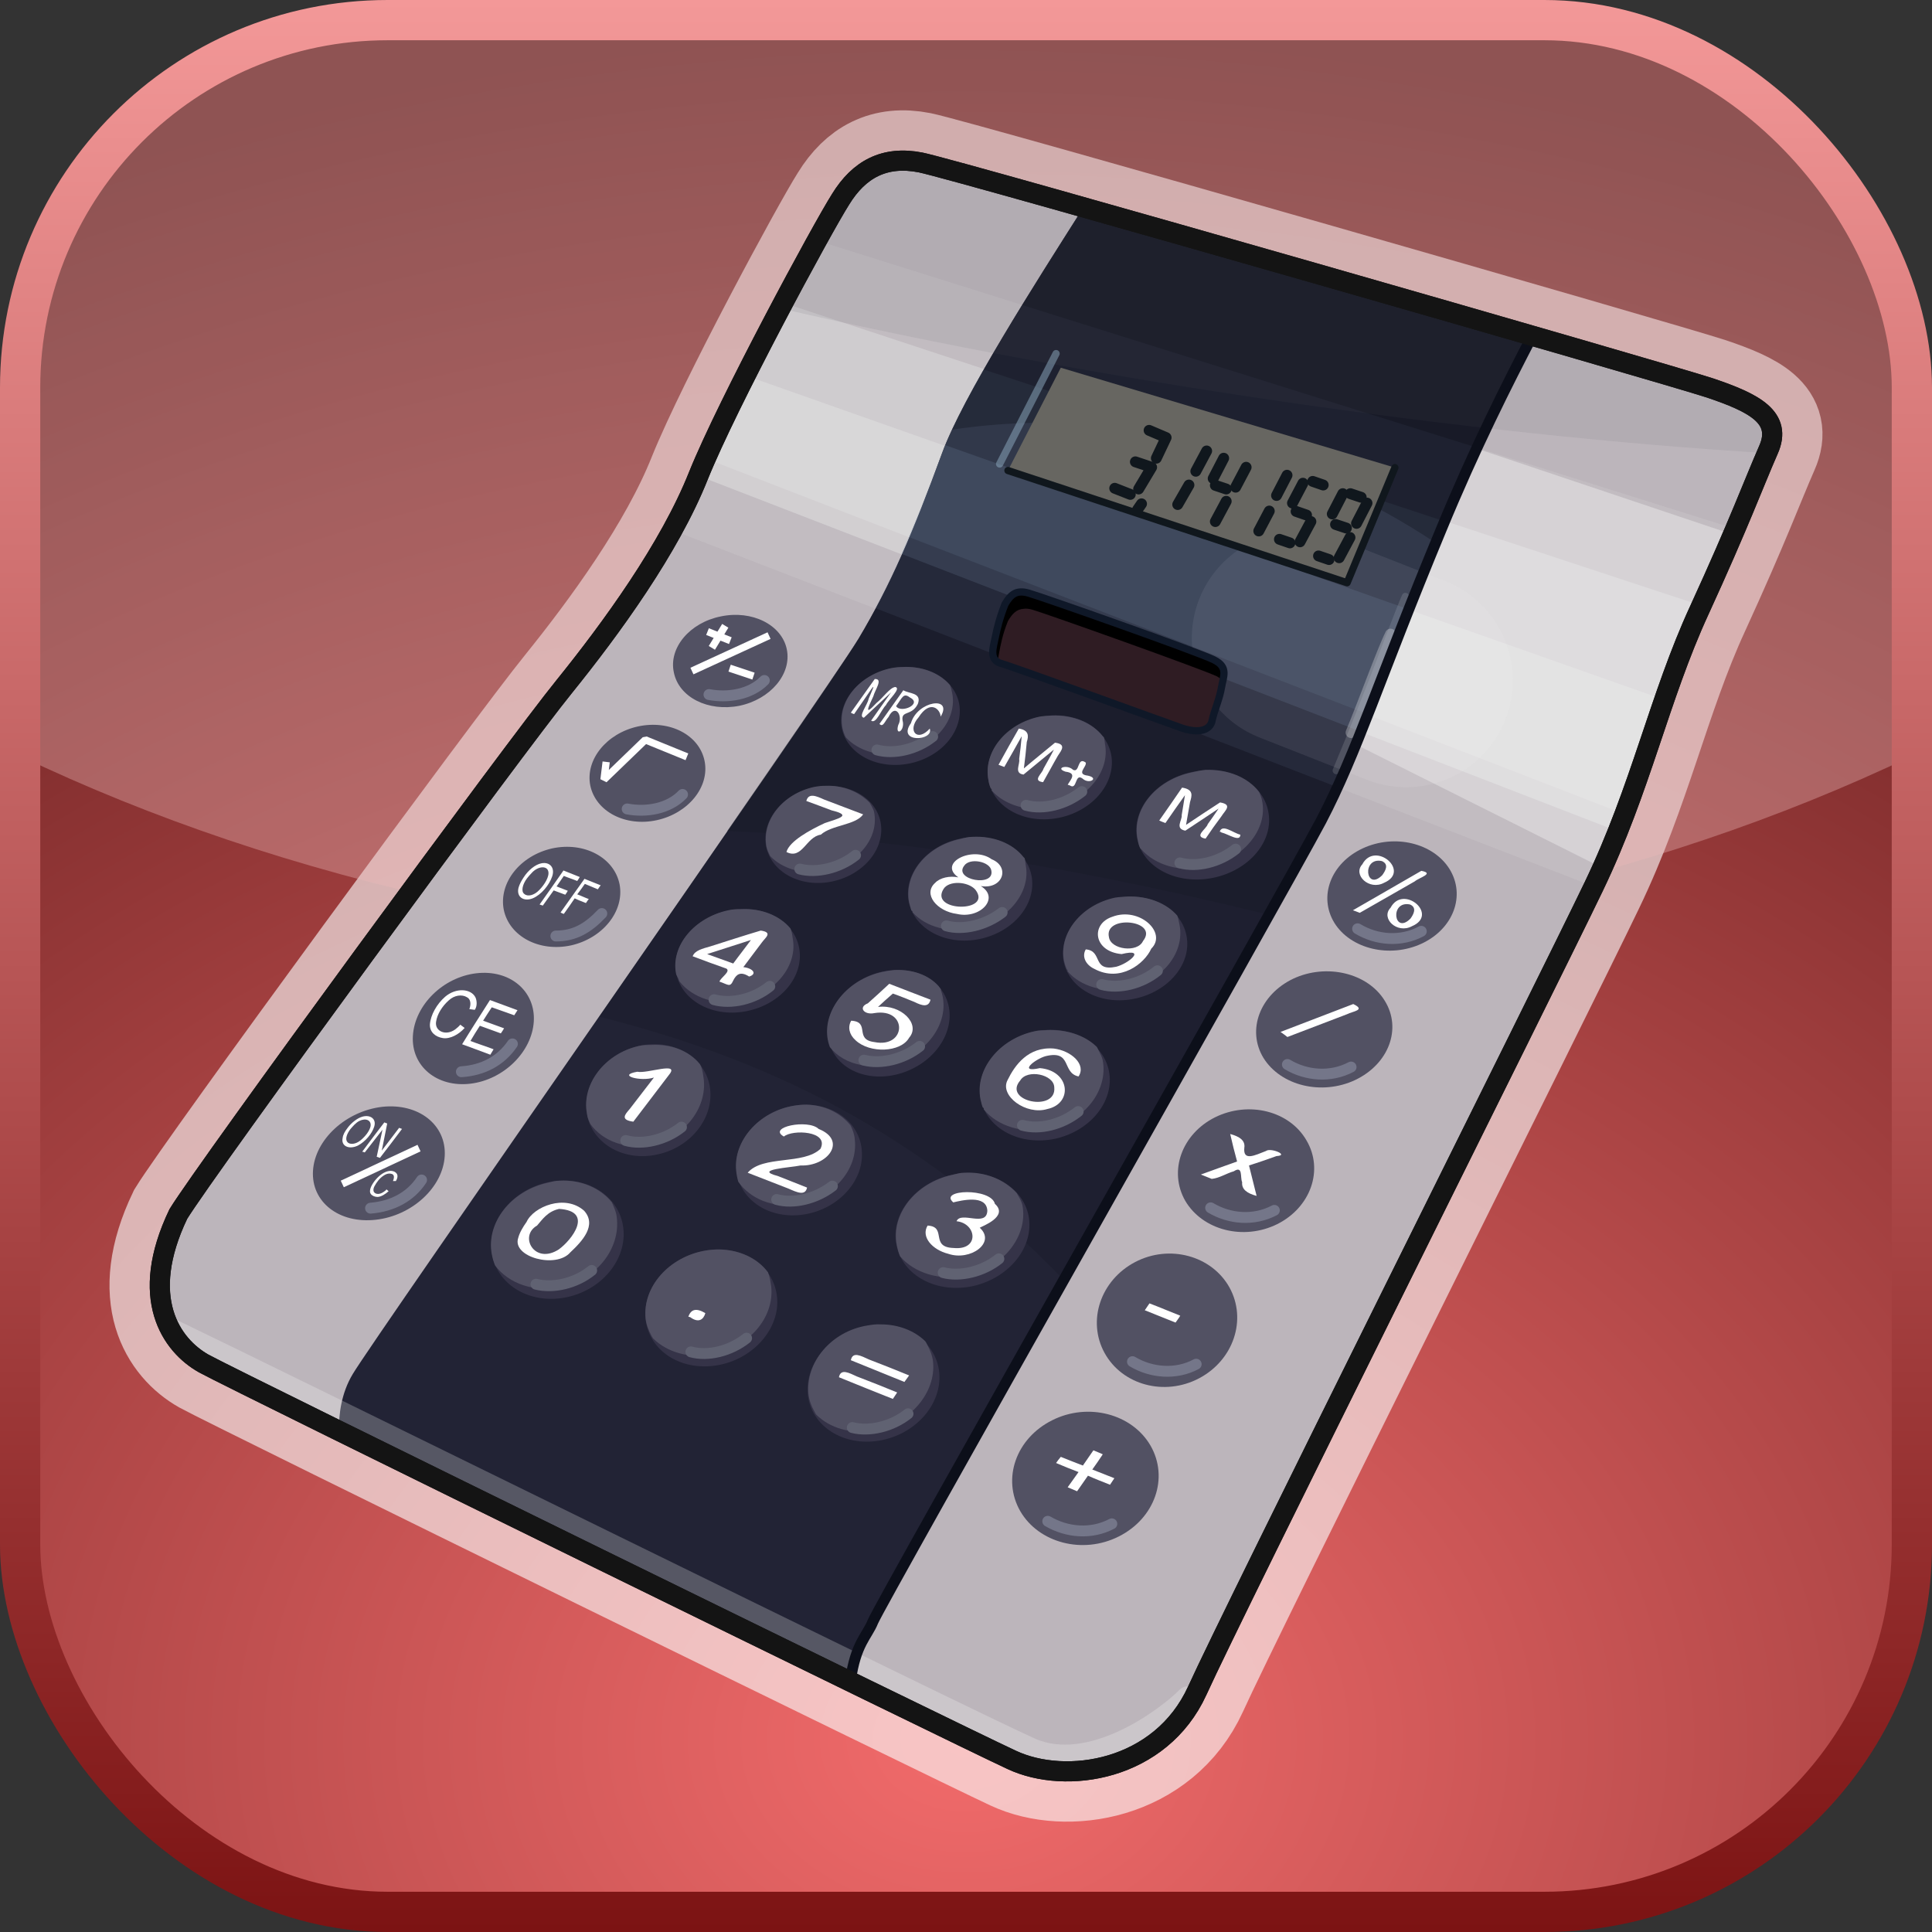 <?xml version="1.0" encoding="UTF-8" standalone="no"?>
<!-- Created with Inkscape (http://www.inkscape.org/) -->
<svg
   xmlns:svg="http://www.w3.org/2000/svg"
   xmlns="http://www.w3.org/2000/svg"
   xmlns:xlink="http://www.w3.org/1999/xlink"
   version="1.0"
   width="100%"
   height="100%"
   viewBox="0 0 48 48"
   id="ontology">
  <rect x="0" y="0" width="48" height="48" fill="#333333" stroke="none"/>
  <defs
     id="defs2385">
    <linearGradient
       id="linearGradient3220">
      <stop
         id="stop3222"
         style="stop-color:#f26b6b;stop-opacity:1"
         offset="0" />
      <stop
         id="stop3224"
         style="stop-color:#581717;stop-opacity:1"
         offset="1" />
    </linearGradient>
    <linearGradient
       id="linearGradient3210">
      <stop
         id="stop3212"
         style="stop-color:#7c1313;stop-opacity:1"
         offset="0" />
      <stop
         id="stop3214"
         style="stop-color:#f39898;stop-opacity:1"
         offset="1" />
    </linearGradient>
    <linearGradient
       x1="24"
       y1="48"
       x2="24"
       y2="0"
       id="linearGradient3496"
       xlink:href="#linearGradient3210"
       gradientUnits="userSpaceOnUse" />
    <radialGradient
       cx="24"
       cy="43.228"
       r="23.5"
       fx="24"
       fy="43.228"
       id="radialGradient3597"
       xlink:href="#linearGradient3220"
       gradientUnits="userSpaceOnUse"
       gradientTransform="matrix(2.351,0,0,1.818,-32.433,-35.371)" />
  </defs>
  <path
     d="M 9.625,0.5 C 4.567,0.5 0.5,4.567 0.5,9.625 L 0.5,38.375 C 0.5,43.433 4.567,47.5 9.625,47.5 L 38.375,47.5 C 43.433,47.5 47.5,43.433 47.5,38.375 L 47.5,9.625 C 47.5,4.567 43.433,0.5 38.375,0.5 L 9.625,0.5 z"
     id="rect3218"
     style="fill:url(#radialGradient3597);fill-opacity:1;fill-rule:nonzero;stroke:none;stroke-width:1;stroke-linecap:butt;stroke-linejoin:round;marker:none;stroke-miterlimit:4;stroke-dasharray:none;stroke-dashoffset:0;stroke-opacity:1;visibility:visible;display:inline;overflow:visible;enable-background:accumulate" />
  <path
     d="M 4.431,30.161 C 3.432,32.247 4.251,33.417 5.06,33.875 C 5.879,34.325 23.774,43.093 25.132,43.722 C 26.49,44.361 28.837,43.992 29.745,42.005 C 30.645,40.017 38.424,24.469 39.593,22.032 C 40.771,19.586 41.22,17.328 42.219,15.161 C 43.217,12.985 43.576,11.996 43.936,11.177 C 44.296,10.368 43.576,10.008 42.488,9.64 C 41.4,9.28 23.774,4.217 22.875,4.037 C 21.967,3.857 21.337,4.217 20.888,4.945 C 20.429,5.665 18.082,10.008 17.353,11.816 C 16.634,13.623 15.186,15.611 14.017,17.059 C 12.839,18.506 5.15,28.992 4.431,30.161 z"
     id="path3795"
     style="fill:none;fill-opacity:1;fill-rule:evenodd;stroke:#fdfdfd;stroke-width:2.5;stroke-linecap:butt;stroke-linejoin:miter;stroke-miterlimit:4;stroke-dasharray:none;stroke-opacity:0.618" />
  <path
     d="M 9.625,0.5 C 4.567,0.5 0.5,4.567 0.5,9.625 L 0.5,18.781 C 6.998,21.891 15.152,23.75 24,23.75 C 32.848,23.75 41.002,21.891 47.5,18.781 L 47.5,9.625 C 47.5,4.567 43.433,0.5 38.375,0.5 L 9.625,0.5 z"
     id="path3228"
     style="fill:#edbaba;fill-opacity:0.368;fill-rule:evenodd;stroke:none;stroke-width:1;stroke-linecap:round;stroke-linejoin:round;marker:none;marker-start:none;marker-mid:none;marker-end:none;stroke-miterlimit:4;stroke-dasharray:none;stroke-dashoffset:0;stroke-opacity:1;visibility:visible;display:inline;overflow:visible;enable-background:accumulate" />
  <rect
     width="47"
     height="47"
     ry="9.13"
     x="0.5"
     y="0.5"
     id="r2393"
     style="fill:none;fill-opacity:1;fill-rule:nonzero;stroke:url(#linearGradient3496);stroke-width:1;stroke-linecap:butt;stroke-linejoin:round;marker:none;stroke-miterlimit:4;stroke-dasharray:none;stroke-dashoffset:0;stroke-opacity:1;visibility:visible;display:inline;overflow:visible;enable-background:accumulate" />
  <path
     d="M 4.431,30.161 C 3.432,32.247 4.251,33.417 5.06,33.875 C 5.879,34.325 23.774,43.093 25.132,43.722 C 26.49,44.361 28.837,43.992 29.745,42.005 C 30.645,40.017 38.424,24.469 39.593,22.032 C 40.771,19.586 41.22,17.328 42.219,15.161 C 43.217,12.985 43.576,11.996 43.936,11.177 C 44.296,10.368 43.576,10.008 42.488,9.64 C 41.4,9.28 23.774,4.217 22.875,4.037 C 21.967,3.857 21.337,4.217 20.888,4.945 C 20.429,5.665 18.082,10.008 17.353,11.816 C 16.634,13.623 15.186,15.611 14.017,17.059 C 12.839,18.506 5.15,28.992 4.431,30.161 z"
     id="p3286"
     style="fill:#bcb5bb;fill-opacity:1;fill-rule:evenodd;stroke:none" />
  <path
     d="M 20.312,5.979 C 19.485,7.454 17.965,10.323 17.362,11.825 C 17.182,12.265 16.967,12.715 16.715,13.174 L 39.593,22.023 C 40.762,19.586 41.238,17.337 42.237,15.17 C 42.632,14.289 42.893,13.704 43.136,13.147 L 20.312,5.979 z"
     id="p3307"
     style="fill:#e2e2e2;fill-opacity:0.18;fill-rule:evenodd;stroke:none;marker:none;visibility:visible;display:inline;overflow:visible;enable-background:accumulate" />
  <path
     d="M 19.467,7.526 C 18.738,8.902 18.028,10.323 17.56,11.402 L 40.348,20.224 C 41.023,18.461 41.49,16.798 42.237,15.17 C 42.255,15.116 42.264,15.107 42.29,15.053 L 19.467,7.526 z"
     id="p3311"
     style="fill:#e2e2e2;fill-opacity:0.43;fill-rule:evenodd;stroke:none;marker:none;visibility:visible;display:inline;overflow:visible;enable-background:accumulate" />
  <path
     d="M 18.513,9.325 C 18.028,10.278 17.605,11.213 17.362,11.825 L 40.177,20.647 C 40.627,19.523 40.996,18.443 41.364,17.391 L 18.513,9.325 z"
     id="p3309"
     style="fill:#e2e2e2;fill-opacity:0.5;fill-rule:evenodd;stroke:none;display:inline" />
  <path
     d="M 36.256,19.783 C 36.805,18.686 37.237,16.726 37.677,15.746 C 38.109,14.873 38.918,13.713 39.467,12.077"
     id="p3451"
     style="fill:none;fill-rule:evenodd;stroke:#f3f3f3;stroke-width:7.815;stroke-linecap:butt;stroke-linejoin:miter;stroke-miterlimit:4;stroke-dasharray:none;stroke-opacity:0.39" />
  <path
     d="M 26.913,5.161 C 25.708,7.059 23.918,9.855 23.406,11.258 C 22.677,13.246 22.138,14.514 21.328,15.872 C 20.51,17.229 9.305,33.228 8.765,34.136 C 8.477,34.613 8.414,35.152 8.423,35.539 C 12.021,37.328 16.985,39.73 21.13,41.753 C 21.256,40.836 21.544,40.647 21.688,40.287 C 21.868,39.837 31.913,22.113 32.821,20.395 C 33.72,18.677 34.26,16.879 35.798,13.174 C 36.643,11.123 37.461,9.514 38.073,8.336 C 34.683,7.355 30.717,6.231 26.913,5.161 z"
     id="p3292"
     style="fill:#222335;fill-opacity:1;fill-rule:evenodd;stroke:none;display:inline" />
  <path
     d="M 26.913,5.161 C 25.708,7.059 23.918,9.855 23.406,11.258 C 22.677,13.246 22.138,14.514 21.328,15.872 C 20.915,16.555 17.875,20.944 14.889,25.26 C 18.846,26.258 22.785,28.021 26.436,31.807 C 29.26,26.798 32.335,21.321 32.821,20.395 C 33.72,18.677 34.26,16.879 35.798,13.174 C 36.643,11.123 37.461,9.514 38.073,8.336 C 34.683,7.355 30.717,6.231 26.913,5.161 z"
     id="p3348"
     style="fill:#181926;fill-opacity:0.33;fill-rule:evenodd;stroke:none;marker:none;visibility:visible;display:inline;overflow:visible;enable-background:accumulate" />
  <path
     d="M 4.26,33.03 C 6.625,34.163 24.125,42.787 25.609,43.444 C 27.102,44.1 28.981,42.697 29.503,42.167"
     id="p2509"
     style="fill:none;fill-rule:evenodd;stroke:#fafafa;stroke-width:0.54;stroke-linecap:round;stroke-linejoin:miter;stroke-miterlimit:4;stroke-dasharray:none;stroke-opacity:0.24" />
  <path
     d="M 22.254,4.01 C 21.67,4.073 21.211,4.397 20.879,4.936 C 20.672,5.26 20.033,6.438 19.386,7.661 C 27.147,9.46 36.562,10.818 43.918,11.258 C 43.927,11.24 43.936,11.195 43.945,11.177 C 44.305,10.359 43.567,9.99 42.488,9.631 C 41.4,9.271 23.774,4.217 22.866,4.037 C 22.641,3.992 22.443,3.992 22.254,4.01 z"
     id="p3371"
     style="fill:#797a7d;fill-opacity:0.16;fill-rule:evenodd;stroke:none" />
  <path
     d="M 26.913,5.161 C 25.708,7.059 23.918,9.855 23.406,11.258 C 22.677,13.246 22.138,14.514 21.328,15.872 C 21.067,16.294 19.7,18.273 18.064,20.647 C 22.758,20.827 27.515,21.735 31.499,22.724 C 31.805,22.176 32.713,20.584 32.821,20.395 C 33.72,18.677 34.26,16.879 35.798,13.174 C 36.643,11.123 37.461,9.514 38.073,8.336 C 34.683,7.355 30.717,6.231 26.913,5.161 z"
     id="p3346"
     style="fill:#181926;fill-opacity:0.33;fill-rule:evenodd;stroke:none" />
  <path
     d="M 32.263,15.854 L 34.934,16.906"
     id="p3472"
     style="fill:none;fill-rule:evenodd;stroke:#fdfdfd;stroke-width:5.306;stroke-linecap:round;stroke-linejoin:miter;stroke-miterlimit:4;stroke-dasharray:none;stroke-opacity:0.09;display:inline" />
  <path
     d="M 25.402,7.58 C 24.53,8.983 23.72,10.377 23.406,11.258 C 22.812,12.877 22.335,14.01 21.742,15.107 L 33.208,19.55 C 33.9,18.048 34.503,16.285 35.798,13.174 C 36.103,12.427 36.4,11.753 36.697,11.123 L 25.402,7.58 z"
     id="p3331"
     style="fill:#6d82a0;fill-opacity:0.12;fill-rule:evenodd;stroke:none;marker:none;visibility:visible;display:inline;overflow:visible;enable-background:accumulate" />
  <path
     d="M 33.199,19.145 C 33.549,18.318 34.044,17.059 34.143,16.807 C 34.233,16.564 34.781,15.125 34.916,14.819"
     id="p3477"
     style="fill:none;fill-rule:evenodd;stroke:#ffffff;stroke-width:0.18;stroke-linecap:round;stroke-linejoin:miter;stroke-miterlimit:4;stroke-dasharray:none;stroke-opacity:0.13" />
  <path
     d="M 24.44,9.181 C 23.99,9.981 23.594,10.737 23.406,11.258 C 23.109,12.059 22.848,12.724 22.587,13.345 L 33.999,17.751 C 34.458,16.582 34.97,15.161 35.798,13.174 C 35.825,13.093 35.852,13.021 35.879,12.949 L 24.44,9.181 z"
     id="p3333"
     style="fill:#8ba7c0;fill-opacity:0.12;fill-rule:evenodd;stroke:none;marker:none;visibility:visible;display:inline;overflow:visible;enable-background:accumulate" />
  <path
     d="M 23.486,11.06 C 23.459,11.123 23.424,11.204 23.406,11.258 C 23.046,12.247 22.713,13.03 22.389,13.758 L 33.801,18.174 C 34.134,17.337 34.53,16.357 35.006,15.143 L 23.486,11.06 z"
     id="p3335"
     style="fill:#859ebb;fill-opacity:0.17;fill-rule:evenodd;stroke:none;display:inline" />
  <path
     d="M 26.913,5.161 C 25.861,6.825 24.359,9.172 23.657,10.674 C 28.37,9.972 32.713,11.519 35.654,13.479 C 35.708,13.363 35.744,13.291 35.798,13.174 C 36.643,11.123 37.461,9.514 38.073,8.336 C 34.683,7.355 30.717,6.231 26.913,5.161 z"
     id="p3366"
     style="fill:#141520;fill-opacity:0.38;fill-rule:evenodd;stroke:none" />
  <path
     d="M 34.656,11.618 L 26.355,9.136 L 25.042,11.69 L 33.469,14.478 L 34.656,11.618 z"
     id="p3361"
     style="fill:#676661;fill-opacity:1;fill-rule:evenodd;stroke:none;display:inline" />
  <path
     d="M 24.835,11.528 L 26.238,8.785"
     id="p3364"
     style="fill:none;fill-rule:evenodd;stroke:#8eabc1;stroke-width:0.18;stroke-linecap:round;stroke-linejoin:miter;stroke-miterlimit:4;stroke-dasharray:none;stroke-opacity:0.51" />
  <path
     d="M 24.97,15.008 C 25.105,14.783 25.24,14.64 25.564,14.738 C 25.888,14.828 29.79,16.204 30.159,16.393 C 30.528,16.573 30.393,16.807 30.348,17.077 C 30.303,17.355 30.159,17.679 30.114,17.904 C 30.069,18.138 29.79,18.228 29.377,18.093 C 28.963,17.949 25.195,16.573 24.871,16.483 C 24.557,16.393 24.683,16.069 24.727,15.836 C 24.772,15.611 24.835,15.35 24.97,15.008 z"
     id="p3453"
     style="fill:#000000;fill-opacity:1;fill-rule:evenodd;stroke:none;display:inline" />
  <path
     d="M 25.438,15.125 C 25.249,15.134 25.141,15.26 25.042,15.431 C 24.907,15.764 24.862,16.015 24.817,16.249 C 24.808,16.294 24.799,16.357 24.79,16.411 C 24.817,16.429 24.826,16.456 24.871,16.474 C 25.195,16.564 28.954,17.958 29.368,18.102 C 29.781,18.237 30.078,18.129 30.123,17.904 C 30.168,17.67 30.303,17.364 30.348,17.086 C 30.357,17.032 30.366,16.978 30.384,16.924 C 30.339,16.879 30.303,16.843 30.24,16.807 C 29.871,16.627 25.977,15.242 25.663,15.152 C 25.582,15.125 25.492,15.116 25.438,15.125 z"
     id="p3456"
     style="fill:#2f1c23;fill-opacity:1;fill-rule:evenodd;stroke:none;display:inline" />
  <path
     d="M 33.567,18.201 C 33.855,17.517 34.341,16.168 34.548,15.755"
     id="p3475"
     style="fill:none;fill-rule:evenodd;stroke:#f5f5f5;stroke-width:0.27;stroke-linecap:round;stroke-linejoin:miter;stroke-miterlimit:4;stroke-dasharray:none;stroke-opacity:0.3" />
  <path
     d="M 19.548,16.132 C 19.674,16.744 19.143,17.373 18.37,17.535 C 17.596,17.688 16.868,17.328 16.742,16.708 C 16.607,16.096 17.138,15.467 17.911,15.314 C 18.684,15.152 19.422,15.521 19.548,16.132 z"
     id="p3479"
     style="fill:#525163;fill-opacity:1;fill-rule:evenodd;stroke:none;marker:none;visibility:visible;display:inline;overflow:visible;enable-background:accumulate" />
  <path
     d="M 17.506,18.911 C 17.632,19.55 17.102,20.206 16.319,20.377 C 15.537,20.548 14.799,20.161 14.665,19.514 C 14.539,18.875 15.069,18.219 15.852,18.048 C 16.643,17.877 17.38,18.264 17.506,18.911 z"
     id="p3481"
     style="fill:#525163;fill-opacity:1;fill-rule:evenodd;stroke:none;marker:none;visibility:visible;display:inline;overflow:visible;enable-background:accumulate" />
  <path
     d="M 15.393,21.969 C 15.519,22.634 14.979,23.309 14.188,23.488 C 13.397,23.659 12.65,23.264 12.515,22.598 C 12.389,21.933 12.92,21.258 13.72,21.078 C 14.512,20.908 15.258,21.303 15.393,21.969 z"
     id="p3483"
     style="fill:#525163;fill-opacity:1;fill-rule:evenodd;stroke:none;marker:none;visibility:visible;display:inline;overflow:visible;enable-background:accumulate" />
  <path
     d="M 13.262,25.377 C 13.217,26.132 12.515,26.825 11.688,26.924 C 10.861,27.023 10.213,26.492 10.258,25.737 C 10.303,24.972 11.004,24.28 11.832,24.181 C 12.668,24.082 13.307,24.622 13.262,25.377 z"
     id="p3487"
     style="fill:#525163;fill-opacity:1;fill-rule:evenodd;stroke:none;marker:none;visibility:visible;display:inline;overflow:visible;enable-background:accumulate" />
  <path
     d="M 11.049,28.722 C 11.004,29.496 10.24,30.206 9.332,30.305 C 8.423,30.404 7.731,29.864 7.776,29.091 C 7.821,28.318 8.585,27.607 9.494,27.499 C 10.402,27.4 11.094,27.949 11.049,28.722 z"
     id="p3489"
     style="fill:#525163;fill-opacity:1;fill-rule:evenodd;stroke:none;marker:none;visibility:visible;display:inline;overflow:visible;enable-background:accumulate" />
  <path
     d="M 23.828,17.472 C 23.954,18.129 23.415,18.794 22.614,18.965 C 21.805,19.136 21.049,18.74 20.915,18.093 C 20.789,17.445 21.328,16.78 22.138,16.609 C 22.938,16.438 23.693,16.825 23.828,17.472 z"
     id="p3491"
     style="fill:#353348;fill-opacity:1;fill-rule:evenodd;stroke:none;marker:none;visibility:visible;display:inline;overflow:visible;enable-background:accumulate" />
  <path
     d="M 27.605,18.74 C 27.74,19.424 27.174,20.134 26.328,20.314 C 25.483,20.494 24.692,20.08 24.557,19.388 C 24.422,18.704 24.988,17.994 25.834,17.814 C 26.67,17.634 27.461,18.048 27.605,18.74 z"
     id="p3493"
     style="fill:#353348;fill-opacity:1;fill-rule:evenodd;stroke:none;marker:none;visibility:visible;display:inline;overflow:visible;enable-background:accumulate" />
  <path
     d="M 31.508,20.152 C 31.661,20.881 31.049,21.618 30.15,21.807 C 29.251,21.996 28.397,21.564 28.253,20.836 C 28.109,20.116 28.711,19.37 29.611,19.181 C 30.51,18.992 31.364,19.424 31.508,20.152 z"
     id="p3495"
     style="fill:#353348;fill-opacity:1;fill-rule:evenodd;stroke:none;marker:none;visibility:visible;display:inline;overflow:visible;enable-background:accumulate" />
  <path
     d="M 36.013,21.591 C 36.418,22.247 36.112,23.075 35.321,23.444 C 34.53,23.812 33.558,23.578 33.154,22.931 C 32.749,22.274 33.064,21.447 33.855,21.078 C 34.647,20.71 35.609,20.944 36.013,21.591 z"
     id="p3497"
     style="fill:#525163;fill-opacity:1;fill-rule:evenodd;stroke:none;marker:none;visibility:visible;display:inline;overflow:visible;enable-background:accumulate" />
  <path
     d="M 21.877,20.422 C 22.003,21.069 21.472,21.726 20.69,21.897 C 19.907,22.068 19.17,21.681 19.035,21.033 C 18.909,20.386 19.44,19.729 20.222,19.568 C 21.013,19.397 21.751,19.783 21.877,20.422 z"
     id="p3499"
     style="fill:#353348;fill-opacity:1;fill-rule:evenodd;stroke:none;marker:none;visibility:visible;display:inline;overflow:visible;enable-background:accumulate" />
  <path
     d="M 25.627,21.753 C 25.762,22.445 25.195,23.147 24.35,23.327 C 23.513,23.506 22.722,23.093 22.578,22.409 C 22.443,21.717 23.01,21.015 23.855,20.836 C 24.701,20.656 25.492,21.069 25.627,21.753 z"
     id="p3503"
     style="fill:#353348;fill-opacity:1;fill-rule:evenodd;stroke:none;marker:none;visibility:visible;display:inline;overflow:visible;enable-background:accumulate" />
  <path
     d="M 29.476,23.237 C 29.62,23.929 29.044,24.631 28.199,24.81 C 27.362,24.99 26.571,24.577 26.427,23.893 C 26.292,23.201 26.859,22.499 27.704,22.319 C 28.549,22.14 29.341,22.553 29.476,23.237 z"
     id="p3505"
     style="fill:#353348;fill-opacity:1;fill-rule:evenodd;stroke:none;marker:none;visibility:visible;display:inline;overflow:visible;enable-background:accumulate" />
  <path
     d="M 34.404,24.864 C 34.835,25.557 34.503,26.438 33.666,26.834 C 32.839,27.221 31.823,26.978 31.391,26.285 C 30.969,25.593 31.301,24.712 32.129,24.316 C 32.956,23.929 33.981,24.172 34.404,24.864 z"
     id="p3507"
     style="fill:#525163;fill-opacity:1;fill-rule:evenodd;stroke:none;marker:none;visibility:visible;display:inline;overflow:visible;enable-background:accumulate" />
  <path
     d="M 19.853,23.542 C 19.988,24.235 19.422,24.936 18.576,25.116 C 17.74,25.296 16.949,24.882 16.805,24.199 C 16.67,23.506 17.236,22.805 18.082,22.625 C 18.927,22.445 19.718,22.85 19.853,23.542 z"
     id="p3509"
     style="fill:#353348;fill-opacity:1;fill-rule:evenodd;stroke:none;marker:none;visibility:visible;display:inline;overflow:visible;enable-background:accumulate" />
  <path
     d="M 23.522,24.837 C 23.774,25.494 23.343,26.285 22.542,26.609 C 21.742,26.933 20.888,26.663 20.636,26.006 C 20.375,25.359 20.816,24.559 21.616,24.235 C 22.416,23.911 23.271,24.181 23.522,24.837 z"
     id="p3511"
     style="fill:#353348;fill-opacity:1;fill-rule:evenodd;stroke:none;marker:none;visibility:visible;display:inline;overflow:visible;enable-background:accumulate" />
  <path
     d="M 27.551,26.609 C 27.695,27.346 27.102,28.093 26.22,28.291 C 25.339,28.479 24.512,28.039 24.368,27.31 C 24.224,26.573 24.826,25.818 25.699,25.629 C 26.58,25.44 27.407,25.881 27.551,26.609 z"
     id="p3513"
     style="fill:#353348;fill-opacity:1;fill-rule:evenodd;stroke:none;marker:none;visibility:visible;display:inline;overflow:visible;enable-background:accumulate" />
  <path
     d="M 32.461,28.336 C 32.893,29.073 32.56,29.999 31.733,30.413 C 30.897,30.827 29.88,30.566 29.449,29.837 C 29.026,29.1 29.359,28.174 30.186,27.76 C 31.022,27.346 32.039,27.598 32.461,28.336 z"
     id="p3515"
     style="fill:#525163;fill-opacity:1;fill-rule:evenodd;stroke:none;marker:none;visibility:visible;display:inline;overflow:visible;enable-background:accumulate" />
  <path
     d="M 17.632,26.978 C 17.767,27.724 17.2,28.488 16.355,28.677 C 15.519,28.875 14.718,28.426 14.584,27.688 C 14.449,26.942 15.015,26.186 15.861,25.988 C 16.697,25.791 17.497,26.24 17.632,26.978 z"
     id="p3517"
     style="fill:#353348;fill-opacity:1;fill-rule:evenodd;stroke:none;marker:none;visibility:visible;display:inline;overflow:visible;enable-background:accumulate" />
  <path
     d="M 21.409,28.56 C 21.49,29.307 20.852,30.026 19.997,30.17 C 19.134,30.314 18.379,29.828 18.298,29.082 C 18.226,28.336 18.864,27.616 19.718,27.472 C 20.582,27.328 21.337,27.814 21.409,28.56 z"
     id="p3519"
     style="fill:#353348;fill-opacity:1;fill-rule:evenodd;stroke:none;marker:none;visibility:visible;display:inline;overflow:visible;enable-background:accumulate" />
  <path
     d="M 25.555,30.206 C 25.699,30.971 25.087,31.744 24.179,31.951 C 23.271,32.149 22.416,31.69 22.272,30.926 C 22.12,30.17 22.74,29.388 23.639,29.19 C 24.548,28.992 25.402,29.451 25.555,30.206 z"
     id="p3521"
     style="fill:#353348;fill-opacity:1;fill-rule:evenodd;stroke:none;marker:none;visibility:visible;display:inline;overflow:visible;enable-background:accumulate" />
  <path
     d="M 30.546,31.987 C 30.986,32.787 30.645,33.794 29.79,34.244 C 28.936,34.694 27.884,34.415 27.443,33.614 C 27.003,32.814 27.344,31.807 28.199,31.357 C 29.053,30.908 30.105,31.195 30.546,31.987 z"
     id="p3523"
     style="fill:#525163;fill-opacity:1;fill-rule:evenodd;stroke:none;marker:none;visibility:visible;display:inline;overflow:visible;enable-background:accumulate" />
  <path
     d="M 15.474,30.431 C 15.618,31.213 15.015,32.014 14.116,32.221 C 13.217,32.427 12.371,31.96 12.227,31.168 C 12.075,30.386 12.686,29.586 13.585,29.379 C 14.485,29.172 15.33,29.64 15.474,30.431 z"
     id="p3525"
     style="fill:#353348;fill-opacity:1;fill-rule:evenodd;stroke:none;marker:none;visibility:visible;display:inline;overflow:visible;enable-background:accumulate" />
  <path
     d="M 19.305,32.221 C 19.386,33.003 18.72,33.767 17.821,33.92 C 16.913,34.073 16.121,33.56 16.04,32.769 C 15.959,31.978 16.625,31.222 17.533,31.069 C 18.433,30.917 19.224,31.429 19.305,32.221 z"
     id="p3527"
     style="fill:#353348;fill-opacity:1;fill-rule:evenodd;stroke:none;marker:none;visibility:visible;display:inline;overflow:visible;enable-background:accumulate" />
  <path
     d="M 23.334,34.091 C 23.415,34.882 22.749,35.638 21.85,35.791 C 20.95,35.944 20.15,35.431 20.069,34.64 C 19.997,33.857 20.663,33.093 21.562,32.94 C 22.461,32.787 23.253,33.309 23.334,34.091 z"
     id="p3529"
     style="fill:#353348;fill-opacity:1;fill-rule:evenodd;stroke:none;marker:none;visibility:visible;display:inline;overflow:visible;enable-background:accumulate" />
  <path
     d="M 28.585,35.917 C 29.044,36.717 28.693,37.724 27.794,38.174 C 26.904,38.623 25.807,38.336 25.348,37.544 C 24.889,36.744 25.24,35.737 26.139,35.287 C 27.03,34.837 28.127,35.125 28.585,35.917 z"
     id="p3531"
     style="fill:#525163;fill-opacity:1;fill-rule:evenodd;stroke:none;marker:none;visibility:visible;display:inline;overflow:visible;enable-background:accumulate" />
  <path
     d="M 22.416,16.573 C 22.317,16.573 22.236,16.582 22.138,16.6 C 21.337,16.771 20.798,17.436 20.933,18.093 C 20.95,18.174 20.977,18.246 21.013,18.318 C 21.328,18.659 21.877,18.83 22.452,18.704 C 23.253,18.533 23.783,17.868 23.657,17.22 C 23.639,17.149 23.63,17.086 23.603,17.023 C 23.343,16.717 22.902,16.546 22.416,16.573 z M 26.13,17.778 C 26.022,17.787 25.924,17.787 25.825,17.805 C 24.979,17.985 24.422,18.695 24.557,19.379 C 24.566,19.451 24.584,19.514 24.611,19.577 C 24.62,19.586 24.629,19.595 24.638,19.604 C 24.647,19.613 24.638,19.631 24.638,19.64 C 24.97,20.008 25.555,20.188 26.157,20.053 C 27.003,19.873 27.587,19.172 27.452,18.479 C 27.443,18.426 27.443,18.363 27.425,18.318 C 27.416,18.3 27.398,18.3 27.398,18.291 C 27.129,17.949 26.652,17.76 26.13,17.778 z M 29.952,19.127 C 29.844,19.136 29.728,19.163 29.611,19.19 C 28.711,19.379 28.118,20.116 28.262,20.845 C 28.28,20.926 28.289,20.997 28.325,21.069 C 28.325,21.078 28.343,21.087 28.352,21.096 C 28.693,21.492 29.323,21.681 29.979,21.546 C 30.879,21.357 31.508,20.611 31.355,19.891 C 31.346,19.828 31.319,19.774 31.301,19.72 C 31.292,19.702 31.283,19.676 31.274,19.667 C 30.995,19.307 30.501,19.109 29.952,19.127 z M 20.51,19.523 C 20.411,19.523 20.33,19.532 20.231,19.55 C 19.44,19.72 18.918,20.395 19.044,21.042 C 19.062,21.123 19.098,21.195 19.134,21.267 C 19.44,21.591 19.979,21.753 20.537,21.627 C 21.319,21.465 21.85,20.809 21.715,20.17 C 21.697,20.089 21.643,20.017 21.607,19.945 C 21.346,19.676 20.95,19.505 20.51,19.523 z M 24.161,20.791 C 24.062,20.791 23.954,20.818 23.855,20.845 C 23.01,21.024 22.452,21.726 22.587,22.418 C 22.605,22.481 22.623,22.553 22.641,22.616 C 22.65,22.625 22.668,22.634 22.677,22.643 C 22.677,22.652 22.668,22.661 22.677,22.67 C 23.001,23.03 23.585,23.192 24.188,23.066 C 25.033,22.886 25.618,22.176 25.483,21.492 C 25.474,21.438 25.474,21.375 25.456,21.321 C 25.447,21.312 25.438,21.303 25.429,21.294 C 25.159,20.952 24.683,20.764 24.161,20.791 z M 28.01,22.274 C 27.911,22.283 27.812,22.283 27.704,22.301 C 26.859,22.481 26.301,23.192 26.436,23.875 C 26.454,23.947 26.472,24.01 26.499,24.073 C 26.499,24.082 26.517,24.091 26.526,24.1 C 26.526,24.109 26.517,24.127 26.526,24.136 C 26.85,24.505 27.434,24.685 28.037,24.55 C 28.882,24.37 29.44,23.668 29.305,22.976 C 29.287,22.904 29.278,22.823 29.251,22.751 C 28.981,22.436 28.513,22.256 28.01,22.274 z M 18.406,22.589 C 18.298,22.589 18.199,22.589 18.091,22.616 C 17.254,22.796 16.661,23.497 16.796,24.19 C 16.805,24.235 16.841,24.28 16.859,24.325 C 16.868,24.343 16.868,24.37 16.886,24.388 C 17.2,24.783 17.794,24.999 18.433,24.864 C 19.269,24.685 19.835,23.974 19.691,23.291 C 19.683,23.21 19.665,23.129 19.638,23.066 C 19.368,22.742 18.909,22.562 18.406,22.589 z M 22.227,24.1 C 22.03,24.118 21.805,24.163 21.607,24.244 C 20.807,24.568 20.366,25.359 20.618,26.015 C 20.977,26.474 21.706,26.627 22.389,26.348 C 23.181,26.033 23.612,25.26 23.379,24.613 C 23.37,24.604 23.379,24.586 23.379,24.586 C 23.361,24.55 23.334,24.523 23.316,24.496 C 23.064,24.217 22.668,24.082 22.227,24.1 z M 26.013,25.593 C 25.906,25.602 25.816,25.593 25.708,25.62 C 24.826,25.809 24.215,26.573 24.359,27.31 C 24.377,27.373 24.386,27.436 24.413,27.508 C 24.422,27.517 24.431,27.517 24.44,27.535 C 24.449,27.544 24.44,27.553 24.44,27.562 C 24.781,27.976 25.42,28.183 26.076,28.039 C 26.949,27.85 27.533,27.086 27.398,26.348 C 27.38,26.267 27.344,26.195 27.308,26.123 C 27.29,26.087 27.272,26.051 27.254,26.015 C 27.245,26.006 27.236,25.997 27.227,25.988 C 26.931,25.71 26.481,25.575 26.013,25.593 z M 16.184,25.962 C 16.076,25.962 15.977,25.962 15.87,25.988 C 15.033,26.177 14.44,26.933 14.584,27.67 C 14.593,27.769 14.629,27.841 14.665,27.922 C 14.979,28.363 15.582,28.578 16.211,28.435 C 17.048,28.237 17.614,27.463 17.47,26.717 C 17.461,26.636 17.443,26.564 17.416,26.492 C 17.407,26.474 17.398,26.456 17.389,26.438 C 17.12,26.105 16.67,25.935 16.184,25.962 z M 20.033,27.445 C 19.925,27.445 19.826,27.454 19.718,27.472 C 18.864,27.616 18.217,28.336 18.289,29.082 C 18.298,29.172 18.316,29.271 18.343,29.361 C 18.639,29.783 19.206,30.026 19.835,29.918 C 20.69,29.774 21.319,29.064 21.238,28.318 C 21.229,28.183 21.184,28.066 21.13,27.958 C 20.879,27.652 20.492,27.454 20.033,27.445 z M 23.963,29.136 C 23.855,29.136 23.765,29.163 23.657,29.19 C 22.749,29.388 22.129,30.17 22.281,30.935 C 22.299,31.024 22.326,31.132 22.362,31.213 C 22.713,31.627 23.361,31.834 24.026,31.69 C 24.925,31.492 25.546,30.71 25.402,29.945 C 25.375,29.828 25.312,29.738 25.258,29.64 C 24.952,29.307 24.485,29.109 23.963,29.136 z M 13.909,29.334 C 13.792,29.334 13.711,29.361 13.594,29.388 C 12.695,29.595 12.075,30.377 12.218,31.159 C 12.236,31.258 12.263,31.348 12.299,31.438 C 12.641,31.897 13.289,32.122 13.963,31.969 C 14.862,31.771 15.456,30.962 15.312,30.17 C 15.294,30.089 15.258,29.999 15.222,29.918 C 15.213,29.9 15.204,29.882 15.195,29.864 C 14.907,29.514 14.431,29.307 13.909,29.334 z M 17.866,31.042 C 17.758,31.042 17.641,31.051 17.533,31.069 C 16.625,31.222 15.959,31.969 16.04,32.76 C 16.058,32.913 16.112,33.048 16.184,33.183 C 16.202,33.21 16.211,33.237 16.238,33.264 C 16.58,33.596 17.111,33.749 17.668,33.659 C 18.567,33.506 19.242,32.76 19.161,31.969 C 19.143,31.843 19.125,31.717 19.08,31.609 C 18.819,31.258 18.37,31.051 17.866,31.042 z M 21.886,32.904 C 21.778,32.895 21.661,32.913 21.553,32.931 C 20.645,33.075 20.006,33.857 20.087,34.64 C 20.105,34.792 20.159,34.936 20.231,35.062 C 20.249,35.089 20.258,35.125 20.285,35.152 C 20.618,35.476 21.13,35.638 21.688,35.539 C 22.587,35.386 23.262,34.613 23.181,33.83 C 23.163,33.668 23.1,33.533 23.037,33.408 C 23.019,33.381 23.01,33.345 22.983,33.318 C 22.713,33.057 22.317,32.904 21.886,32.904 z"
     id="p3558"
     style="fill:#525163;fill-opacity:1;fill-rule:evenodd;stroke:none;marker:none;visibility:visible;display:inline;overflow:visible;enable-background:accumulate" />
  <path
     d="M 17.614,17.256 C 18.082,17.346 18.648,17.256 18.99,16.906"
     id="p3621"
     style="fill:none;fill-rule:evenodd;stroke:#747689;stroke-width:0.27;stroke-linecap:round;stroke-linejoin:miter;stroke-miterlimit:4;stroke-dasharray:none;stroke-opacity:1" />
  <path
     d="M 15.582,20.098 C 16.049,20.188 16.616,20.098 16.958,19.738"
     id="p3627"
     style="fill:none;fill-rule:evenodd;stroke:#747689;stroke-width:0.27;stroke-linecap:round;stroke-linejoin:miter;stroke-miterlimit:4;stroke-dasharray:none;stroke-opacity:1;display:inline" />
  <path
     d="M 13.81,23.255 C 14.278,23.255 14.611,23.057 14.952,22.697"
     id="p3629"
     style="fill:none;fill-rule:evenodd;stroke:#747689;stroke-width:0.27;stroke-linecap:round;stroke-linejoin:miter;stroke-miterlimit:4;stroke-dasharray:none;stroke-opacity:1;display:inline" />
  <path
     d="M 11.463,26.627 C 12.003,26.591 12.443,26.357 12.731,25.935"
     id="p3631"
     style="fill:none;fill-rule:evenodd;stroke:#747689;stroke-width:0.27;stroke-linecap:round;stroke-linejoin:miter;stroke-miterlimit:4;stroke-dasharray:none;stroke-opacity:1;display:inline" />
  <path
     d="M 9.206,30.017 C 9.745,29.972 10.195,29.738 10.474,29.316"
     id="p3633"
     style="fill:none;fill-rule:evenodd;stroke:#747689;stroke-width:0.27;stroke-linecap:round;stroke-linejoin:miter;stroke-miterlimit:4;stroke-dasharray:none;stroke-opacity:1;display:inline" />
  <path
     d="M 21.787,18.632 C 22.209,18.749 22.767,18.623 23.172,18.3"
     id="p3635"
     style="fill:none;fill-opacity:1;fill-rule:evenodd;stroke:#606272;stroke-width:0.27;stroke-linecap:round;stroke-linejoin:miter;marker:none;stroke-miterlimit:4;stroke-dasharray:none;stroke-dashoffset:0;stroke-opacity:1;visibility:visible;display:inline;overflow:visible;enable-background:accumulate" />
  <path
     d="M 19.871,21.591 C 20.285,21.699 20.852,21.573 21.256,21.249"
     id="p3637"
     style="fill:none;fill-opacity:1;fill-rule:evenodd;stroke:#606272;stroke-width:0.27;stroke-linecap:round;stroke-linejoin:miter;marker:none;stroke-miterlimit:4;stroke-dasharray:none;stroke-dashoffset:0;stroke-opacity:1;visibility:visible;display:inline;overflow:visible;enable-background:accumulate" />
  <path
     d="M 17.74,24.837 C 18.163,24.954 18.729,24.828 19.125,24.505"
     id="p3639"
     style="fill:none;fill-opacity:1;fill-rule:evenodd;stroke:#606272;stroke-width:0.27;stroke-linecap:round;stroke-linejoin:miter;marker:none;stroke-miterlimit:4;stroke-dasharray:none;stroke-dashoffset:0;stroke-opacity:1;visibility:visible;display:inline;overflow:visible;enable-background:accumulate" />
  <path
     d="M 25.492,20.008 C 25.915,20.125 26.472,19.99 26.877,19.667"
     id="p3641"
     style="fill:none;fill-opacity:1;fill-rule:evenodd;stroke:#606272;stroke-width:0.27;stroke-linecap:round;stroke-linejoin:miter;marker:none;stroke-miterlimit:4;stroke-dasharray:none;stroke-dashoffset:0;stroke-opacity:1;visibility:visible;display:inline;overflow:visible;enable-background:accumulate" />
  <path
     d="M 23.513,23.003 C 23.927,23.12 24.494,22.985 24.898,22.67"
     id="p3643"
     style="fill:none;fill-opacity:1;fill-rule:evenodd;stroke:#606272;stroke-width:0.27;stroke-linecap:round;stroke-linejoin:miter;marker:none;stroke-miterlimit:4;stroke-dasharray:none;stroke-dashoffset:0;stroke-opacity:1;visibility:visible;display:inline;overflow:visible;enable-background:accumulate" />
  <path
     d="M 21.463,26.339 C 21.877,26.447 22.443,26.321 22.848,25.997"
     id="p3645"
     style="fill:none;fill-opacity:1;fill-rule:evenodd;stroke:#606272;stroke-width:0.27;stroke-linecap:round;stroke-linejoin:miter;marker:none;stroke-miterlimit:4;stroke-dasharray:none;stroke-dashoffset:0;stroke-opacity:1;visibility:visible;display:inline;overflow:visible;enable-background:accumulate" />
  <path
     d="M 29.314,21.438 C 29.736,21.555 30.294,21.42 30.699,21.096"
     id="p3647"
     style="fill:none;fill-opacity:1;fill-rule:evenodd;stroke:#606272;stroke-width:0.27;stroke-linecap:round;stroke-linejoin:miter;marker:none;stroke-miterlimit:4;stroke-dasharray:none;stroke-dashoffset:0;stroke-opacity:1;visibility:visible;display:inline;overflow:visible;enable-background:accumulate" />
  <path
     d="M 27.371,24.46 C 27.794,24.577 28.361,24.442 28.756,24.118"
     id="p3649"
     style="fill:none;fill-opacity:1;fill-rule:evenodd;stroke:#606272;stroke-width:0.27;stroke-linecap:round;stroke-linejoin:miter;marker:none;stroke-miterlimit:4;stroke-dasharray:none;stroke-dashoffset:0;stroke-opacity:1;visibility:visible;display:inline;overflow:visible;enable-background:accumulate" />
  <path
     d="M 25.402,27.958 C 25.825,28.075 26.382,27.94 26.787,27.616"
     id="p3651"
     style="fill:none;fill-opacity:1;fill-rule:evenodd;stroke:#606272;stroke-width:0.27;stroke-linecap:round;stroke-linejoin:miter;marker:none;stroke-miterlimit:4;stroke-dasharray:none;stroke-dashoffset:0;stroke-opacity:1;visibility:visible;display:inline;overflow:visible;enable-background:accumulate" />
  <path
     d="M 15.546,28.336 C 15.959,28.453 16.526,28.327 16.931,28.003"
     id="p3653"
     style="fill:none;fill-opacity:1;fill-rule:evenodd;stroke:#606272;stroke-width:0.27;stroke-linecap:round;stroke-linejoin:miter;marker:none;stroke-miterlimit:4;stroke-dasharray:none;stroke-dashoffset:0;stroke-opacity:1;visibility:visible;display:inline;overflow:visible;enable-background:accumulate" />
  <path
     d="M 19.296,29.801 C 19.718,29.918 20.276,29.783 20.681,29.469"
     id="p3655"
     style="fill:none;fill-opacity:1;fill-rule:evenodd;stroke:#606272;stroke-width:0.27;stroke-linecap:round;stroke-linejoin:miter;marker:none;stroke-miterlimit:4;stroke-dasharray:none;stroke-dashoffset:0;stroke-opacity:1;visibility:visible;display:inline;overflow:visible;enable-background:accumulate" />
  <path
     d="M 23.433,31.618 C 23.846,31.726 24.413,31.6 24.817,31.276"
     id="p3657"
     style="fill:none;fill-opacity:1;fill-rule:evenodd;stroke:#606272;stroke-width:0.27;stroke-linecap:round;stroke-linejoin:miter;marker:none;stroke-miterlimit:4;stroke-dasharray:none;stroke-dashoffset:0;stroke-opacity:1;visibility:visible;display:inline;overflow:visible;enable-background:accumulate" />
  <path
     d="M 13.316,31.906 C 13.738,32.014 14.305,31.888 14.7,31.564"
     id="p3659"
     style="fill:none;fill-opacity:1;fill-rule:evenodd;stroke:#606272;stroke-width:0.27;stroke-linecap:round;stroke-linejoin:miter;marker:none;stroke-miterlimit:4;stroke-dasharray:none;stroke-dashoffset:0;stroke-opacity:1;visibility:visible;display:inline;overflow:visible;enable-background:accumulate" />
  <path
     d="M 17.165,33.587 C 17.587,33.704 18.145,33.569 18.549,33.246"
     id="p3661"
     style="fill:none;fill-opacity:1;fill-rule:evenodd;stroke:#606272;stroke-width:0.27;stroke-linecap:round;stroke-linejoin:miter;marker:none;stroke-miterlimit:4;stroke-dasharray:none;stroke-dashoffset:0;stroke-opacity:1;visibility:visible;display:inline;overflow:visible;enable-background:accumulate" />
  <path
     d="M 21.175,35.467 C 21.589,35.575 22.156,35.449 22.56,35.125"
     id="p3663"
     style="fill:none;fill-opacity:1;fill-rule:evenodd;stroke:#606272;stroke-width:0.27;stroke-linecap:round;stroke-linejoin:miter;marker:none;stroke-miterlimit:4;stroke-dasharray:none;stroke-dashoffset:0;stroke-opacity:1;visibility:visible;display:inline;overflow:visible;enable-background:accumulate" />
  <path
     d="M 26.031,37.796 C 26.508,38.075 27.111,38.129 27.623,37.859"
     id="p3665"
     style="fill:none;fill-rule:evenodd;stroke:#747689;stroke-width:0.27;stroke-linecap:round;stroke-linejoin:miter;stroke-miterlimit:4;stroke-dasharray:none;stroke-opacity:1;display:inline" />
  <path
     d="M 28.136,33.83 C 28.603,34.109 29.215,34.163 29.719,33.893"
     id="p3667"
     style="fill:none;fill-rule:evenodd;stroke:#747689;stroke-width:0.27;stroke-linecap:round;stroke-linejoin:miter;stroke-miterlimit:4;stroke-dasharray:none;stroke-opacity:1;display:inline" />
  <path
     d="M 30.078,30.008 C 30.546,30.287 31.148,30.341 31.661,30.071"
     id="p3669"
     style="fill:none;fill-rule:evenodd;stroke:#747689;stroke-width:0.27;stroke-linecap:round;stroke-linejoin:miter;stroke-miterlimit:4;stroke-dasharray:none;stroke-opacity:1;display:inline" />
  <path
     d="M 31.985,26.447 C 32.452,26.726 33.055,26.78 33.567,26.51"
     id="p3671"
     style="fill:none;fill-rule:evenodd;stroke:#747689;stroke-width:0.27;stroke-linecap:round;stroke-linejoin:miter;stroke-miterlimit:4;stroke-dasharray:none;stroke-opacity:1;display:inline" />
  <path
     d="M 33.729,23.075 C 34.206,23.363 34.808,23.408 35.312,23.138"
     id="p3673"
     style="fill:none;fill-rule:evenodd;stroke:#747689;stroke-width:0.27;stroke-linecap:round;stroke-linejoin:miter;stroke-miterlimit:4;stroke-dasharray:none;stroke-opacity:1;display:inline" />
  <path
     d="M 20.033,19.9 C 20.087,19.693 20.276,19.774 20.474,19.864 C 20.798,19.99 21.121,20.107 21.445,20.233 C 21.256,20.503 20.663,20.494 20.393,20.737 C 20.024,20.791 19.934,21.366 19.539,21.168 C 19.611,20.899 20.123,20.62 20.492,20.449 C 20.834,20.332 21.184,20.26 20.663,20.134 C 20.456,20.053 20.249,19.981 20.033,19.9 z"
     id="text3675"
     style="font-size:2.84px;font-style:normal;font-variant:normal;font-weight:normal;font-stretch:normal;fill:#ffffff;fill-opacity:1;stroke:none;font-family:Arial;-inkscape-font-specification:Arial" />
  <path
     d="M 23.81,21.798 C 23.289,21.438 24.17,21.006 24.638,21.348 C 25.105,21.537 24.916,22.104 24.368,22.014 C 24.853,22.31 24.35,22.841 23.774,22.706 C 23.28,22.643 22.92,22.211 23.235,21.933 C 23.352,21.807 23.594,21.753 23.81,21.798 L 23.81,21.798 z M 23.954,21.51 C 23.684,21.861 24.718,22.05 24.629,21.627 C 24.593,21.402 24.089,21.303 23.954,21.51 z M 23.442,22.086 C 23.082,22.661 24.674,22.679 24.233,22.104 C 24.053,21.897 23.576,21.87 23.442,22.086 L 23.442,22.086 z"
     id="text3679"
     style="font-size:2.84px;font-style:normal;font-variant:normal;font-weight:normal;font-stretch:normal;fill:#ffffff;fill-opacity:1;stroke:none;display:inline;font-family:Arial;-inkscape-font-specification:Arial" />
  <path
     d="M 26.976,23.587 C 27.407,23.623 27.12,24.145 27.731,24.019 C 28.046,23.938 28.495,23.551 27.866,23.704 C 27.165,23.641 27.093,22.958 27.632,22.778 C 28.307,22.517 29.008,23.174 28.603,23.569 C 28.433,23.947 27.83,24.415 27.192,24.073 C 26.958,23.965 26.877,23.749 26.976,23.587 L 26.976,23.587 z M 28.397,23.381 C 28.81,22.859 27.425,22.715 27.551,23.282 C 27.596,23.596 28.262,23.677 28.397,23.381 L 28.397,23.381 z"
     id="text3683"
     style="font-size:2.84px;font-style:normal;font-variant:normal;font-weight:normal;font-stretch:normal;fill:#ffffff;fill-opacity:1;stroke:none;display:inline;font-family:Arial;-inkscape-font-specification:Arial" />
  <path
     d="M 17.875,24.388 C 17.902,24.289 18.163,24.136 18.046,24.064 C 17.767,23.965 17.488,23.866 17.209,23.758 C 17.263,23.614 17.452,23.569 17.641,23.515 C 18.064,23.381 18.477,23.246 18.9,23.12 C 19.215,23.165 19.008,23.3 18.927,23.417 C 18.774,23.623 18.621,23.821 18.468,24.028 C 18.711,24.055 18.819,24.199 18.612,24.262 C 18.388,24.118 18.289,24.217 18.217,24.361 C 18.136,24.541 18.091,24.46 17.875,24.388 z M 18.217,23.938 C 18.361,23.74 18.513,23.551 18.657,23.354 C 18.298,23.47 17.929,23.587 17.569,23.704 C 17.785,23.785 18.001,23.857 18.217,23.938 z"
     id="text3687"
     style="font-size:2.85px;font-style:normal;font-variant:normal;font-weight:normal;font-stretch:normal;fill:#ffffff;fill-opacity:1;stroke:none;display:inline;font-family:Arial;-inkscape-font-specification:Arial" />
  <path
     d="M 21.148,25.359 C 21.634,25.386 21.211,25.827 21.724,25.89 C 22.524,26.051 22.56,25.035 21.724,25.17 C 21.472,25.224 21.31,25.026 21.562,24.927 C 21.742,24.765 21.922,24.604 22.093,24.442 C 22.434,24.577 22.776,24.703 23.118,24.837 C 23.073,25.035 22.911,24.99 22.713,24.891 C 22.533,24.819 22.362,24.747 22.183,24.685 C 22.057,24.792 21.931,24.909 21.814,25.017 C 22.38,24.945 22.884,25.44 22.587,25.782 C 22.38,26.15 21.607,26.177 21.256,25.845 C 21.094,25.701 21.058,25.512 21.148,25.359 L 21.148,25.359 z"
     id="text3691"
     style="font-size:2.97px;font-style:normal;font-variant:normal;font-weight:normal;font-stretch:normal;fill:#ffffff;fill-opacity:1;stroke:none;display:inline;font-family:Arial;-inkscape-font-specification:Arial" />
  <path
     d="M 26.796,26.744 C 26.373,26.654 26.643,26.078 25.977,26.24 C 25.717,26.312 25.276,26.663 25.834,26.537 C 26.589,26.6 26.661,27.418 26.022,27.553 C 25.492,27.715 24.826,27.221 25.033,26.834 C 25.213,26.465 25.546,25.997 26.184,26.051 C 26.616,26.105 26.994,26.447 26.796,26.744 L 26.796,26.744 z M 25.348,26.843 C 24.898,27.364 26.256,27.643 26.193,27.014 C 26.184,26.69 25.519,26.555 25.348,26.843 L 25.348,26.843 z"
     id="text3695"
     style="font-size:2.94px;font-style:normal;font-variant:normal;font-weight:normal;font-stretch:normal;fill:#ffffff;fill-opacity:1;stroke:none;display:inline;font-family:Arial;-inkscape-font-specification:Arial" />
  <path
     d="M 15.735,27.868 C 15.402,27.823 15.528,27.688 15.645,27.553 C 15.843,27.292 16.049,27.032 16.247,26.771 C 15.924,26.879 15.312,26.717 15.834,26.627 C 16.076,26.681 16.895,26.366 16.625,26.699 C 16.328,27.086 16.031,27.481 15.735,27.868 z"
     id="text3699"
     style="font-size:2.85px;font-style:normal;font-variant:normal;font-weight:normal;font-stretch:normal;fill:#ffffff;fill-opacity:1;stroke:none;display:inline;font-family:Arial;-inkscape-font-specification:Arial" />
  <path
     d="M 20.051,29.505 C 20.006,29.721 19.799,29.622 19.593,29.532 C 19.251,29.397 18.918,29.271 18.576,29.136 C 18.954,28.695 19.961,28.947 20.384,28.542 C 20.609,28.093 19.683,28.057 19.476,28.237 C 19.053,28.003 20.078,27.796 20.339,28.048 C 21.058,28.336 20.564,28.983 19.889,28.956 C 19.638,29.01 18.702,29.055 19.323,29.217 C 19.566,29.316 19.808,29.406 20.051,29.505 z"
     id="text3703"
     style="font-size:2.97px;font-style:normal;font-variant:normal;font-weight:normal;font-stretch:normal;fill:#ffffff;fill-opacity:1;stroke:none;display:inline;font-family:Arial;-inkscape-font-specification:Arial" />
  <path
     d="M 23.046,30.449 C 23.54,30.476 23.091,30.988 23.693,31.006 C 24.341,31.069 24.269,30.395 23.765,30.341 C 23.873,30.08 24.512,30.503 24.53,30.08 C 24.512,29.667 23.873,29.828 23.684,29.873 C 23.307,29.55 24.62,29.505 24.718,29.909 C 25.069,30.224 24.395,30.467 24.341,30.503 C 24.754,30.872 24.107,31.339 23.558,31.15 C 23.163,31.051 22.875,30.728 23.046,30.449 L 23.046,30.449 z"
     id="text3707"
     style="font-size:2.94px;font-style:normal;font-variant:normal;font-weight:normal;font-stretch:normal;fill:#ffffff;fill-opacity:1;stroke:none;display:inline;font-family:Arial;-inkscape-font-specification:Arial" />
  <path
     d="M 13.082,30.359 C 13.253,29.981 14.035,29.658 14.512,30.08 C 14.835,30.44 14.467,30.836 14.17,31.114 C 13.819,31.528 12.713,31.231 12.875,30.755 C 12.911,30.62 12.992,30.485 13.082,30.359 z M 13.343,30.449 C 12.884,30.71 13.28,31.429 13.882,31.042 C 14.206,30.809 14.763,30.089 13.891,30.035 C 13.603,30.098 13.477,30.296 13.343,30.449 L 13.343,30.449 z"
     id="text3711"
     style="font-size:2.85px;font-style:normal;font-variant:normal;font-weight:normal;font-stretch:normal;fill:#ffffff;fill-opacity:1;stroke:none;display:inline;font-family:Arial;-inkscape-font-specification:Arial" />
  <path
     d="M 17.102,32.715 C 17.165,32.526 17.299,32.49 17.524,32.625 C 17.479,32.787 17.353,32.877 17.147,32.724 L 17.111,32.715 L 17.102,32.715 z"
     id="text3715"
     style="font-size:2.97px;font-style:normal;font-variant:normal;font-weight:normal;font-stretch:normal;fill:#ffffff;fill-opacity:1;stroke:none;display:inline;font-family:Arial;-inkscape-font-specification:Arial" />
  <path
     d="M 22.47,34.334 C 22.03,34.154 21.58,33.974 21.139,33.794 C 21.184,33.569 21.391,33.686 21.589,33.776 C 21.922,33.902 22.254,34.037 22.587,34.172 C 22.551,34.226 22.506,34.28 22.47,34.334 z M 22.183,34.756 C 21.733,34.577 21.283,34.397 20.843,34.217 C 20.888,33.992 21.094,34.109 21.292,34.199 C 21.625,34.325 21.958,34.46 22.29,34.595 C 22.254,34.649 22.218,34.703 22.183,34.756 z"
     id="text3719"
     style="font-size:2.94px;font-style:normal;font-variant:normal;font-weight:normal;font-stretch:normal;fill:#ffffff;fill-opacity:1;stroke:none;display:inline;font-family:Arial;-inkscape-font-specification:Arial" />
  <path
     d="M 31.814,25.638 C 32.416,25.404 33.019,25.179 33.621,24.945 C 33.945,25.098 33.603,25.125 33.469,25.197 C 32.974,25.386 32.479,25.575 31.985,25.764 C 31.931,25.719 31.877,25.683 31.814,25.638 z"
     id="text3723"
     style="font-size:2.84px;font-style:normal;font-variant:normal;font-weight:normal;font-stretch:normal;fill:#ffffff;fill-opacity:1;stroke:none;display:inline;font-family:Arial;-inkscape-font-specification:Arial" />
  <path
     d="M 29.835,29.181 C 30.132,29.073 30.429,28.965 30.735,28.857 C 30.672,28.632 30.618,28.408 30.564,28.174 C 30.798,28.237 30.942,28.336 30.915,28.515 C 30.879,28.857 31.175,28.704 31.454,28.596 C 31.562,28.506 32.048,28.704 31.715,28.722 C 31.49,28.803 31.256,28.884 31.031,28.956 C 31.094,29.208 31.157,29.46 31.22,29.712 C 30.986,29.649 30.843,29.55 30.861,29.37 C 30.807,29.262 30.888,28.947 30.654,29.1 C 30.465,29.154 30.294,29.271 30.105,29.289 C 30.015,29.253 29.925,29.217 29.835,29.181 z"
     id="text3727"
     style="font-size:2.94px;font-style:normal;font-variant:normal;font-weight:normal;font-stretch:normal;fill:#ffffff;fill-opacity:1;stroke:none;display:inline;font-family:Arial;-inkscape-font-specification:Arial" />
  <path
     d="M 28.442,32.553 C 28.486,32.49 28.522,32.436 28.558,32.382 C 28.819,32.481 29.071,32.589 29.323,32.688 C 29.287,32.751 29.242,32.805 29.206,32.859 C 28.954,32.76 28.693,32.652 28.442,32.553 z"
     id="text3731"
     style="font-size:2.94px;font-style:normal;font-variant:normal;font-weight:normal;font-stretch:normal;fill:#ffffff;fill-opacity:1;stroke:none;display:inline;font-family:Arial;-inkscape-font-specification:Arial" />
  <path
     d="M 26.526,36.951 C 26.616,36.825 26.706,36.699 26.796,36.573 C 26.607,36.501 26.427,36.429 26.238,36.348 C 26.274,36.294 26.31,36.249 26.355,36.195 C 26.535,36.267 26.715,36.339 26.904,36.411 C 26.994,36.285 27.075,36.159 27.165,36.033 C 27.245,36.069 27.326,36.096 27.398,36.132 C 27.317,36.258 27.227,36.384 27.138,36.51 C 27.317,36.582 27.506,36.654 27.686,36.726 C 27.65,36.78 27.614,36.834 27.578,36.888 C 27.398,36.816 27.21,36.744 27.03,36.663 C 26.94,36.789 26.85,36.924 26.76,37.05 C 26.679,37.014 26.607,36.987 26.526,36.951 z"
     id="text3735"
     style="font-size:2.94px;font-style:normal;font-variant:normal;font-weight:normal;font-stretch:normal;fill:#ffffff;fill-opacity:1;stroke:none;display:inline;font-family:Arial;-inkscape-font-specification:Arial" />
  <path
     d="M 33.846,21.474 C 34.161,20.881 35.06,21.645 34.386,21.933 C 34.017,22.131 33.603,21.735 33.846,21.474 L 33.846,21.474 z M 34.332,21.393 C 33.828,21.285 33.927,22.158 34.341,21.744 C 34.413,21.645 34.521,21.474 34.332,21.393 z M 33.612,22.616 C 34.179,22.292 34.746,21.96 35.312,21.636 C 35.654,21.699 35.249,21.807 35.15,21.897 C 34.692,22.158 34.242,22.418 33.783,22.679 C 33.729,22.661 33.675,22.634 33.612,22.616 z M 34.548,22.553 C 34.862,21.96 35.762,22.724 35.078,23.012 C 34.71,23.21 34.296,22.814 34.548,22.553 L 34.548,22.553 z M 35.033,22.472 C 34.521,22.364 34.629,23.237 35.042,22.823 C 35.114,22.724 35.213,22.553 35.033,22.472 L 35.033,22.472 z"
     id="text3739"
     style="font-size:2.5px;font-style:normal;font-variant:normal;font-weight:normal;font-stretch:normal;fill:#ffffff;fill-opacity:1;stroke:none;display:inline;font-family:Arial;-inkscape-font-specification:Arial" />
  <path
     d="M 28.801,20.386 C 28.99,20.116 29.179,19.846 29.368,19.568 C 29.665,19.613 29.611,19.774 29.566,19.927 C 29.53,20.116 29.503,20.305 29.467,20.494 C 29.745,20.305 30.024,20.125 30.312,19.936 C 30.636,19.99 30.429,20.143 30.348,20.278 C 30.213,20.458 30.078,20.647 29.952,20.836 C 29.647,20.782 29.97,20.602 30.006,20.476 C 30.096,20.35 30.186,20.224 30.276,20.089 C 29.997,20.278 29.719,20.458 29.449,20.638 C 29.179,20.584 29.377,20.377 29.359,20.251 C 29.386,20.08 29.413,19.918 29.44,19.756 C 29.278,19.981 29.116,20.215 28.954,20.449 C 28.9,20.431 28.846,20.404 28.801,20.386 z M 30.303,20.665 C 30.366,20.458 30.645,20.701 30.816,20.737 C 30.816,20.935 30.51,20.719 30.348,20.683 L 30.321,20.665 L 30.303,20.665 z"
     id="text3743"
     style="font-size:1.73px;font-style:normal;font-variant:normal;font-weight:normal;font-stretch:normal;fill:#ffffff;fill-opacity:1;stroke:none;display:inline;font-family:Arial;-inkscape-font-specification:Arial" />
  <path
     d="M 24.808,19.001 C 24.97,18.704 25.141,18.399 25.312,18.102 C 25.555,18.138 25.564,18.273 25.51,18.435 C 25.492,18.65 25.465,18.875 25.438,19.091 C 25.69,18.875 25.951,18.668 26.211,18.452 C 26.499,18.488 26.373,18.641 26.283,18.776 C 26.157,18.992 26.04,19.217 25.915,19.433 C 25.636,19.397 25.897,19.217 25.924,19.1 C 26.013,18.938 26.103,18.785 26.184,18.623 C 25.933,18.83 25.681,19.037 25.429,19.244 C 25.186,19.208 25.348,18.992 25.321,18.857 C 25.348,18.668 25.366,18.479 25.384,18.291 C 25.24,18.551 25.096,18.803 24.952,19.055 C 24.907,19.037 24.853,19.019 24.808,19.001 z M 26.526,19.496 C 26.607,19.361 26.76,19.208 26.472,19.172 C 26.202,19.082 26.517,18.983 26.661,19.127 C 26.832,19.208 26.76,18.785 26.976,18.947 C 27.003,19.055 26.724,19.235 27.03,19.271 C 27.317,19.334 27.057,19.496 26.895,19.343 C 26.697,19.199 26.769,19.64 26.58,19.514 L 26.553,19.505 L 26.526,19.496 z"
     id="text3747"
     style="font-size:1.75px;font-style:normal;font-variant:normal;font-weight:normal;font-stretch:normal;fill:#ffffff;fill-opacity:1;stroke:none;display:inline;font-family:Arial;-inkscape-font-specification:Arial" />
  <path
     d="M 21.139,17.706 C 21.337,17.427 21.535,17.149 21.733,16.87 C 21.949,16.861 21.742,17.131 21.697,17.301 C 21.571,17.571 21.454,17.814 21.778,17.463 C 21.931,17.346 22.111,17.077 22.245,17.068 C 22.398,17.104 22.075,17.382 22.012,17.517 C 21.886,17.643 21.769,17.994 21.643,17.904 C 21.805,17.67 21.976,17.436 22.138,17.202 C 21.913,17.409 21.688,17.625 21.463,17.832 C 21.31,17.805 21.553,17.517 21.58,17.364 C 21.652,17.184 21.805,16.879 21.58,17.22 C 21.463,17.391 21.337,17.571 21.22,17.742 C 21.193,17.733 21.166,17.724 21.139,17.706 z M 21.85,17.985 C 22.048,17.706 22.245,17.427 22.443,17.149 C 22.578,17.238 22.911,17.202 22.803,17.49 C 22.641,17.814 22.353,17.625 22.434,17.949 C 22.461,18.183 22.236,18.282 22.317,18.012 C 22.443,17.787 22.245,17.463 22.075,17.814 C 21.985,17.913 21.94,18.084 21.85,17.985 z M 22.263,17.544 C 22.38,17.733 22.929,17.49 22.605,17.328 C 22.443,17.202 22.416,17.337 22.263,17.544 z M 23.1,18.102 C 23.208,18.408 22.272,18.47 22.632,17.967 C 22.794,17.409 23.684,17.283 23.37,17.805 C 23.361,17.616 23.109,17.373 22.821,17.823 C 22.533,18.147 22.785,18.452 23.1,18.102 L 23.1,18.102 z"
     id="text3751"
     style="font-size:1.25px;font-style:normal;font-variant:normal;font-weight:normal;font-stretch:normal;fill:#ffffff;fill-opacity:1;stroke:none;display:inline;font-family:Arial;-inkscape-font-specification:Arial" />
  <path
     d="M 11.436,25.458 C 11.472,25.485 11.508,25.512 11.544,25.539 C 11.4,25.701 11.184,25.818 11.004,25.791 C 10.825,25.764 10.672,25.647 10.681,25.449 C 10.699,25.215 10.852,24.945 11.058,24.765 C 11.328,24.532 11.706,24.559 11.814,24.783 C 11.85,24.864 11.859,24.999 11.796,25.089 C 11.751,25.08 11.706,25.08 11.661,25.071 C 11.706,24.954 11.697,24.819 11.598,24.774 C 11.481,24.703 11.292,24.72 11.148,24.855 C 10.986,24.999 10.861,25.197 10.834,25.386 C 10.798,25.62 11.076,25.746 11.31,25.575 C 11.355,25.539 11.4,25.503 11.436,25.458 L 11.436,25.458 z M 11.481,25.944 C 11.706,25.575 11.94,25.215 12.173,24.846 C 12.398,24.927 12.632,25.017 12.857,25.098 C 12.83,25.143 12.803,25.179 12.776,25.224 C 12.587,25.161 12.407,25.089 12.218,25.026 C 12.147,25.134 12.075,25.242 12.003,25.359 C 12.182,25.422 12.353,25.485 12.524,25.548 C 12.497,25.593 12.47,25.638 12.443,25.674 C 12.272,25.611 12.093,25.548 11.922,25.485 C 11.841,25.611 11.76,25.737 11.688,25.863 C 11.877,25.935 12.075,25.997 12.263,26.069 C 12.236,26.114 12.209,26.159 12.182,26.204 C 11.949,26.114 11.715,26.033 11.481,25.944 z"
     id="text3755"
     style="font-size:1.75px;font-style:normal;font-variant:normal;font-weight:normal;font-stretch:normal;fill:#ffffff;fill-opacity:1;stroke:none;display:inline;font-family:Arial;-inkscape-font-specification:Arial" />
  <path
     d="M 13.01,21.798 C 13.118,21.627 13.298,21.474 13.459,21.447 C 13.657,21.411 13.792,21.555 13.72,21.771 C 13.648,21.987 13.45,22.229 13.235,22.319 C 13.01,22.409 12.821,22.283 12.884,22.05 C 12.911,21.96 12.956,21.879 13.01,21.798 z M 13.091,21.825 C 12.983,21.969 12.938,22.149 13.028,22.211 C 13.109,22.283 13.271,22.247 13.397,22.113 C 13.531,21.978 13.657,21.771 13.621,21.645 C 13.585,21.501 13.361,21.519 13.208,21.69 C 13.163,21.735 13.127,21.78 13.091,21.825 z M 13.406,22.472 C 13.603,22.194 13.801,21.915 13.999,21.627 C 14.134,21.681 14.269,21.735 14.404,21.789 C 14.386,21.825 14.359,21.861 14.341,21.888 C 14.233,21.843 14.116,21.807 14.008,21.762 C 13.945,21.852 13.891,21.933 13.828,22.023 C 13.918,22.059 14.017,22.095 14.107,22.131 C 14.089,22.167 14.062,22.202 14.044,22.229 C 13.945,22.194 13.855,22.158 13.756,22.122 C 13.666,22.247 13.576,22.373 13.486,22.499 C 13.459,22.49 13.432,22.481 13.406,22.472 z M 13.927,22.67 C 14.125,22.391 14.323,22.113 14.521,21.834 C 14.656,21.888 14.79,21.942 14.925,21.996 C 14.898,22.023 14.88,22.059 14.853,22.095 C 14.745,22.05 14.638,22.005 14.53,21.96 C 14.467,22.05 14.404,22.14 14.341,22.22 C 14.44,22.256 14.53,22.301 14.629,22.337 C 14.602,22.364 14.584,22.4 14.557,22.436 C 14.467,22.4 14.368,22.364 14.278,22.319 C 14.188,22.454 14.098,22.58 14.008,22.706 C 13.981,22.697 13.954,22.688 13.927,22.67 z"
     id="text3759"
     style="font-size:1.25px;font-style:normal;font-variant:normal;font-weight:normal;font-stretch:normal;fill:#ffffff;fill-opacity:1;stroke:none;display:inline;font-family:Arial;-inkscape-font-specification:Arial" />
  <path
     d="M 15.06,18.929 L 15.006,19.37 L 16.031,18.381 L 17.066,18.803"
     id="p3763"
     style="fill:none;fill-rule:evenodd;stroke:#ffffff;stroke-width:0.18;stroke-linecap:butt;stroke-linejoin:bevel;stroke-miterlimit:4;stroke-dasharray:none;stroke-opacity:1" />
  <path
     d="M 17.191,16.672 L 19.107,15.791"
     id="p3765"
     style="fill:none;fill-rule:evenodd;stroke:#ffffff;stroke-width:0.18;stroke-linecap:butt;stroke-linejoin:miter;stroke-miterlimit:4;stroke-dasharray:none;stroke-opacity:1" />
  <path
     d="M 18.127,16.6 L 18.72,16.798"
     id="p3767"
     style="fill:none;fill-opacity:1;fill-rule:evenodd;stroke:#ffffff;stroke-width:0.18;stroke-linecap:butt;stroke-linejoin:miter;marker:none;stroke-miterlimit:4;stroke-dasharray:none;stroke-dashoffset:0;stroke-opacity:1;visibility:visible;display:inline;overflow:visible;enable-background:accumulate" />
  <path
     d="M 17.578,15.692 L 18.145,15.917"
     id="p3769"
     style="fill:none;fill-opacity:1;fill-rule:evenodd;stroke:#ffffff;stroke-width:0.18;stroke-linecap:butt;stroke-linejoin:miter;marker:none;stroke-miterlimit:4;stroke-dasharray:none;stroke-dashoffset:0;stroke-opacity:1;visibility:visible;display:inline;overflow:visible;enable-background:accumulate" />
  <path
     d="M 18.019,15.548 L 17.686,16.096"
     id="p3771"
     style="fill:none;fill-opacity:1;fill-rule:evenodd;stroke:#ffffff;stroke-width:0.18;stroke-linecap:butt;stroke-linejoin:miter;marker:none;stroke-miterlimit:4;stroke-dasharray:none;stroke-dashoffset:0;stroke-opacity:1;visibility:visible;display:inline;overflow:visible;enable-background:accumulate" />
  <path
     d="M 8.63,28.03 C 8.72,27.904 8.873,27.778 9.008,27.742 C 9.206,27.688 9.359,27.805 9.296,27.994 C 9.242,28.165 9.08,28.363 8.891,28.462 C 8.666,28.569 8.468,28.471 8.513,28.273 C 8.522,28.192 8.567,28.111 8.63,28.03 L 8.63,28.03 z M 8.702,28.057 C 8.621,28.165 8.567,28.3 8.63,28.372 C 8.684,28.444 8.837,28.435 8.963,28.327 C 9.08,28.228 9.179,28.102 9.206,27.985 C 9.233,27.832 9.089,27.769 8.927,27.85 C 8.837,27.895 8.765,27.985 8.702,28.057 L 8.702,28.057 z M 8.999,28.614 C 9.179,28.372 9.359,28.129 9.548,27.886 C 9.575,27.895 9.593,27.904 9.62,27.913 C 9.575,28.138 9.53,28.363 9.485,28.587 C 9.629,28.399 9.772,28.21 9.916,28.021 C 9.943,28.03 9.961,28.039 9.988,28.048 C 9.808,28.291 9.62,28.533 9.44,28.767 C 9.413,28.758 9.386,28.749 9.359,28.74 C 9.404,28.515 9.458,28.291 9.503,28.066 C 9.359,28.255 9.206,28.444 9.062,28.632 C 9.044,28.623 9.017,28.614 8.999,28.614 z"
     id="text3773"
     style="font-size:1.11px;font-style:normal;font-variant:normal;font-weight:normal;font-stretch:normal;fill:#ffffff;fill-opacity:1;stroke:none;display:inline;font-family:Arial;-inkscape-font-specification:Arial" />
  <path
     d="M 9.602,29.55 C 9.62,29.568 9.638,29.577 9.655,29.595 C 9.575,29.667 9.476,29.73 9.386,29.738 C 9.314,29.738 9.251,29.712 9.215,29.667 C 9.17,29.613 9.197,29.514 9.251,29.424 C 9.314,29.316 9.422,29.199 9.539,29.136 C 9.673,29.064 9.799,29.082 9.853,29.154 C 9.889,29.199 9.88,29.271 9.835,29.343 C 9.808,29.343 9.79,29.343 9.763,29.343 C 9.79,29.28 9.799,29.217 9.763,29.181 C 9.709,29.145 9.62,29.145 9.53,29.208 C 9.431,29.271 9.359,29.37 9.305,29.469 C 9.269,29.532 9.269,29.604 9.305,29.631 C 9.35,29.676 9.44,29.676 9.53,29.613 C 9.557,29.595 9.584,29.577 9.602,29.55 L 9.602,29.55 z"
     id="text3781"
     style="font-size:0.94px;font-style:normal;font-variant:normal;font-weight:normal;font-stretch:normal;fill:#ffffff;fill-opacity:1;stroke:none;display:inline;font-family:Arial;-inkscape-font-specification:Arial" />
  <path
     d="M 8.504,29.415 L 10.411,28.524"
     id="p3785"
     style="fill:none;fill-rule:evenodd;stroke:#ffffff;stroke-width:0.18;stroke-linecap:butt;stroke-linejoin:miter;stroke-miterlimit:4;stroke-dasharray:none;stroke-opacity:1;display:inline" />
  <path
     d="M 28.549,10.692 L 28.972,10.872 L 28.729,11.384"
     id="p3381"
     style="fill:none;fill-opacity:1;fill-rule:evenodd;stroke:#10171d;stroke-width:0.27;stroke-linecap:round;stroke-linejoin:round;marker:none;stroke-miterlimit:4;stroke-dasharray:none;stroke-dashoffset:0;stroke-opacity:1;visibility:visible;display:inline;overflow:visible;enable-background:accumulate" />
  <path
     d="M 28.208,11.474 L 28.612,11.609 L 28.289,12.149"
     id="p3383"
     style="fill:none;fill-opacity:1;fill-rule:evenodd;stroke:#10171d;stroke-width:0.27;stroke-linecap:round;stroke-linejoin:round;marker:none;stroke-miterlimit:4;stroke-dasharray:none;stroke-dashoffset:0;stroke-opacity:1;visibility:visible;display:inline;overflow:visible;enable-background:accumulate" />
  <path
     d="M 27.695,12.131 L 28.082,12.283"
     id="p3385"
     style="fill:none;fill-opacity:1;fill-rule:evenodd;stroke:#10171d;stroke-width:0.27;stroke-linecap:round;stroke-linejoin:round;marker:none;stroke-miterlimit:4;stroke-dasharray:none;stroke-dashoffset:0;stroke-opacity:1;visibility:visible;display:inline;overflow:visible;enable-background:accumulate" />
  <path
     d="M 28.361,12.517 L 28.262,12.661"
     id="p3387"
     style="fill:none;fill-opacity:1;fill-rule:evenodd;stroke:#10171d;stroke-width:0.27;stroke-linecap:round;stroke-linejoin:round;marker:none;stroke-miterlimit:4;stroke-dasharray:none;stroke-dashoffset:0;stroke-opacity:1;visibility:visible;display:inline;overflow:visible;enable-background:accumulate" />
  <path
     d="M 29.979,11.204 L 29.71,11.708"
     id="p3389"
     style="fill:none;fill-opacity:1;fill-rule:evenodd;stroke:#10171d;stroke-width:0.27;stroke-linecap:round;stroke-linejoin:round;marker:none;stroke-miterlimit:4;stroke-dasharray:none;stroke-dashoffset:0;stroke-opacity:1;visibility:visible;display:inline;overflow:visible;enable-background:accumulate" />
  <path
     d="M 29.539,12.05 L 29.26,12.535"
     id="p3391"
     style="fill:none;fill-opacity:1;fill-rule:evenodd;stroke:#10171d;stroke-width:0.27;stroke-linecap:round;stroke-linejoin:round;marker:none;stroke-miterlimit:4;stroke-dasharray:none;stroke-dashoffset:0;stroke-opacity:1;visibility:visible;display:inline;overflow:visible;enable-background:accumulate" />
  <path
     d="M 30.402,11.384 L 30.141,11.888"
     id="p3393"
     style="fill:none;fill-opacity:1;fill-rule:evenodd;stroke:#10171d;stroke-width:0.27;stroke-linecap:round;stroke-linejoin:round;marker:none;stroke-miterlimit:4;stroke-dasharray:none;stroke-dashoffset:0;stroke-opacity:1;visibility:visible;display:inline;overflow:visible;enable-background:accumulate" />
  <path
     d="M 30.96,11.609 L 30.699,12.104"
     id="p3395"
     style="fill:none;fill-opacity:1;fill-rule:evenodd;stroke:#10171d;stroke-width:0.27;stroke-linecap:round;stroke-linejoin:round;marker:none;stroke-miterlimit:4;stroke-dasharray:none;stroke-dashoffset:0;stroke-opacity:1;visibility:visible;display:inline;overflow:visible;enable-background:accumulate" />
  <path
     d="M 30.465,12.454 L 30.195,12.958"
     id="p3397"
     style="fill:none;fill-opacity:1;fill-rule:evenodd;stroke:#10171d;stroke-width:0.27;stroke-linecap:round;stroke-linejoin:round;marker:none;stroke-miterlimit:4;stroke-dasharray:none;stroke-dashoffset:0;stroke-opacity:1;visibility:visible;display:inline;overflow:visible;enable-background:accumulate" />
  <path
     d="M 31.976,11.807 L 31.715,12.31"
     id="p3399"
     style="fill:none;fill-opacity:1;fill-rule:evenodd;stroke:#10171d;stroke-width:0.27;stroke-linecap:round;stroke-linejoin:round;marker:none;stroke-miterlimit:4;stroke-dasharray:none;stroke-dashoffset:0;stroke-opacity:1;visibility:visible;display:inline;overflow:visible;enable-background:accumulate" />
  <path
     d="M 31.535,12.697 L 31.274,13.192"
     id="p3401"
     style="fill:none;fill-opacity:1;fill-rule:evenodd;stroke:#10171d;stroke-width:0.27;stroke-linecap:round;stroke-linejoin:round;marker:none;stroke-miterlimit:4;stroke-dasharray:none;stroke-dashoffset:0;stroke-opacity:1;visibility:visible;display:inline;overflow:visible;enable-background:accumulate" />
  <path
     d="M 32.371,12.005 L 32.111,12.499"
     id="p3403"
     style="fill:none;fill-opacity:1;fill-rule:evenodd;stroke:#10171d;stroke-width:0.27;stroke-linecap:round;stroke-linejoin:round;marker:none;stroke-miterlimit:4;stroke-dasharray:none;stroke-dashoffset:0;stroke-opacity:1;visibility:visible;display:inline;overflow:visible;enable-background:accumulate" />
  <path
     d="M 32.569,12.958 L 32.299,13.461"
     id="p3405"
     style="fill:none;fill-opacity:1;fill-rule:evenodd;stroke:#10171d;stroke-width:0.27;stroke-linecap:round;stroke-linejoin:round;marker:none;stroke-miterlimit:4;stroke-dasharray:none;stroke-dashoffset:0;stroke-opacity:1;visibility:visible;display:inline;overflow:visible;enable-background:accumulate" />
  <path
     d="M 33.361,12.265 L 33.1,12.769"
     id="p3407"
     style="fill:none;fill-opacity:1;fill-rule:evenodd;stroke:#10171d;stroke-width:0.27;stroke-linecap:round;stroke-linejoin:round;marker:none;stroke-miterlimit:4;stroke-dasharray:none;stroke-dashoffset:0;stroke-opacity:1;visibility:visible;display:inline;overflow:visible;enable-background:accumulate" />
  <path
     d="M 33.963,12.499 L 33.702,13.003"
     id="p3409"
     style="fill:none;fill-opacity:1;fill-rule:evenodd;stroke:#10171d;stroke-width:0.27;stroke-linecap:round;stroke-linejoin:round;marker:none;stroke-miterlimit:4;stroke-dasharray:none;stroke-dashoffset:0;stroke-opacity:1;visibility:visible;display:inline;overflow:visible;enable-background:accumulate" />
  <path
     d="M 33.54,13.354 L 33.271,13.857"
     id="p3411"
     style="fill:none;fill-opacity:1;fill-rule:evenodd;stroke:#10171d;stroke-width:0.27;stroke-linecap:round;stroke-linejoin:round;marker:none;stroke-miterlimit:4;stroke-dasharray:none;stroke-dashoffset:0;stroke-opacity:1;visibility:visible;display:inline;overflow:visible;enable-background:accumulate" />
  <path
     d="M 30.195,12.059 L 30.465,12.149"
     id="p3413"
     style="fill:none;fill-opacity:1;fill-rule:evenodd;stroke:#10171d;stroke-width:0.27;stroke-linecap:round;stroke-linejoin:round;marker:none;stroke-miterlimit:4;stroke-dasharray:none;stroke-dashoffset:0;stroke-opacity:1;visibility:visible;display:inline;overflow:visible;enable-background:accumulate" />
  <path
     d="M 32.614,11.96 L 32.875,12.05"
     id="p3415"
     style="fill:none;fill-opacity:1;fill-rule:evenodd;stroke:#10171d;stroke-width:0.27;stroke-linecap:round;stroke-linejoin:round;marker:none;stroke-miterlimit:4;stroke-dasharray:none;stroke-dashoffset:0;stroke-opacity:1;visibility:visible;display:inline;overflow:visible;enable-background:accumulate" />
  <path
     d="M 32.201,12.706 L 32.461,12.796"
     id="p3417"
     style="fill:none;fill-opacity:1;fill-rule:evenodd;stroke:#10171d;stroke-width:0.27;stroke-linecap:round;stroke-linejoin:round;marker:none;stroke-miterlimit:4;stroke-dasharray:none;stroke-dashoffset:0;stroke-opacity:1;visibility:visible;display:inline;overflow:visible;enable-background:accumulate" />
  <path
     d="M 31.787,13.399 L 32.048,13.488"
     id="p3419"
     style="fill:none;fill-opacity:1;fill-rule:evenodd;stroke:#10171d;stroke-width:0.27;stroke-linecap:round;stroke-linejoin:round;marker:none;stroke-miterlimit:4;stroke-dasharray:none;stroke-dashoffset:0;stroke-opacity:1;visibility:visible;display:inline;overflow:visible;enable-background:accumulate" />
  <path
     d="M 33.549,12.265 L 33.819,12.355"
     id="p3421"
     style="fill:none;fill-opacity:1;fill-rule:evenodd;stroke:#10171d;stroke-width:0.27;stroke-linecap:round;stroke-linejoin:round;marker:none;stroke-miterlimit:4;stroke-dasharray:none;stroke-dashoffset:0;stroke-opacity:1;visibility:visible;display:inline;overflow:visible;enable-background:accumulate" />
  <path
     d="M 33.181,13.03 L 33.451,13.12"
     id="p3423"
     style="fill:none;fill-opacity:1;fill-rule:evenodd;stroke:#10171d;stroke-width:0.27;stroke-linecap:round;stroke-linejoin:round;marker:none;stroke-miterlimit:4;stroke-dasharray:none;stroke-dashoffset:0;stroke-opacity:1;visibility:visible;display:inline;overflow:visible;enable-background:accumulate" />
  <path
     d="M 32.758,13.812 L 33.019,13.902"
     id="p3425"
     style="fill:none;fill-opacity:1;fill-rule:evenodd;stroke:#10171d;stroke-width:0.27;stroke-linecap:round;stroke-linejoin:round;marker:none;stroke-miterlimit:4;stroke-dasharray:none;stroke-dashoffset:0;stroke-opacity:1;visibility:visible;display:inline;overflow:visible;enable-background:accumulate" />
  <path
     d="M 25.042,11.69 L 33.469,14.478 L 34.656,11.618"
     id="p3429"
     style="fill:none;fill-opacity:1;fill-rule:evenodd;stroke:#10171d;stroke-width:0.18;stroke-linecap:round;stroke-linejoin:round;stroke-miterlimit:4;stroke-dasharray:none;stroke-opacity:1;display:inline" />
  <path
     d="M 24.97,15.008 C 25.105,14.783 25.24,14.64 25.564,14.738 C 25.888,14.828 29.79,16.204 30.159,16.393 C 30.528,16.573 30.393,16.807 30.348,17.077 C 30.303,17.355 30.159,17.679 30.114,17.904 C 30.069,18.138 29.79,18.228 29.377,18.093 C 28.963,17.949 25.195,16.573 24.871,16.483 C 24.557,16.393 24.683,16.069 24.727,15.836 C 24.772,15.611 24.835,15.35 24.97,15.008 z"
     id="p3461"
     style="fill:none;fill-opacity:1;fill-rule:evenodd;stroke:#0f1828;stroke-width:0.18;stroke-linecap:butt;stroke-linejoin:miter;stroke-miterlimit:4;stroke-dasharray:none;stroke-opacity:1;display:inline" />
  <path
     d="M 21.13,41.753 C 21.256,40.836 21.544,40.647 21.688,40.287 C 21.868,39.837 31.913,22.113 32.821,20.395 C 33.72,18.677 34.26,16.879 35.798,13.174 C 36.643,11.123 37.461,9.514 38.073,8.336"
     id="p3470"
     style="fill:none;fill-opacity:1;fill-rule:evenodd;stroke:#0c0f1a;stroke-width:0.27;stroke-linecap:butt;stroke-linejoin:miter;stroke-miterlimit:4;stroke-dasharray:none;stroke-opacity:1;display:inline" />
  <path
     d="M 4.431,30.161 C 3.432,32.247 4.251,33.417 5.06,33.875 C 5.879,34.325 23.774,43.093 25.132,43.722 C 26.49,44.361 28.837,43.992 29.745,42.005 C 30.645,40.017 38.424,24.469 39.593,22.032 C 40.771,19.586 41.22,17.328 42.219,15.161 C 43.217,12.985 43.576,11.996 43.936,11.177 C 44.296,10.368 43.576,10.008 42.488,9.64 C 41.4,9.28 23.774,4.217 22.875,4.037 C 21.967,3.857 21.337,4.217 20.888,4.945 C 20.429,5.665 18.082,10.008 17.353,11.816 C 16.634,13.623 15.186,15.611 14.017,17.059 C 12.839,18.506 5.15,28.992 4.431,30.161 z"
     id="stroke01"
     style="fill:none;fill-opacity:1;fill-rule:evenodd;stroke:#141414;stroke-width:0.5;stroke-linecap:butt;stroke-linejoin:miter;stroke-miterlimit:4;stroke-dasharray:none;stroke-opacity:1" />
  <path
     d="M 4.431,30.161 C 3.432,32.247 4.251,33.417 5.06,33.875 C 5.879,34.325 23.774,43.093 25.132,43.722 C 26.49,44.361 28.837,43.992 29.745,42.005 C 30.645,40.017 38.424,24.469 39.593,22.032 C 40.771,19.586 41.22,17.328 42.219,15.161 C 43.217,12.985 43.576,11.996 43.936,11.177 C 44.296,10.368 43.576,10.008 42.488,9.64 C 41.4,9.28 23.774,4.217 22.875,4.037 C 21.967,3.857 21.337,4.217 20.888,4.945 C 20.429,5.665 18.082,10.008 17.353,11.816 C 16.634,13.623 15.186,15.611 14.017,17.059 C 12.839,18.506 5.15,28.992 4.431,30.161 z"
     id="path3793"
     style="fill:none;fill-opacity:1;fill-rule:evenodd;stroke:#141414;stroke-width:0.5;stroke-linecap:butt;stroke-linejoin:miter;stroke-miterlimit:4;stroke-dasharray:none;stroke-opacity:1" />
</svg>
